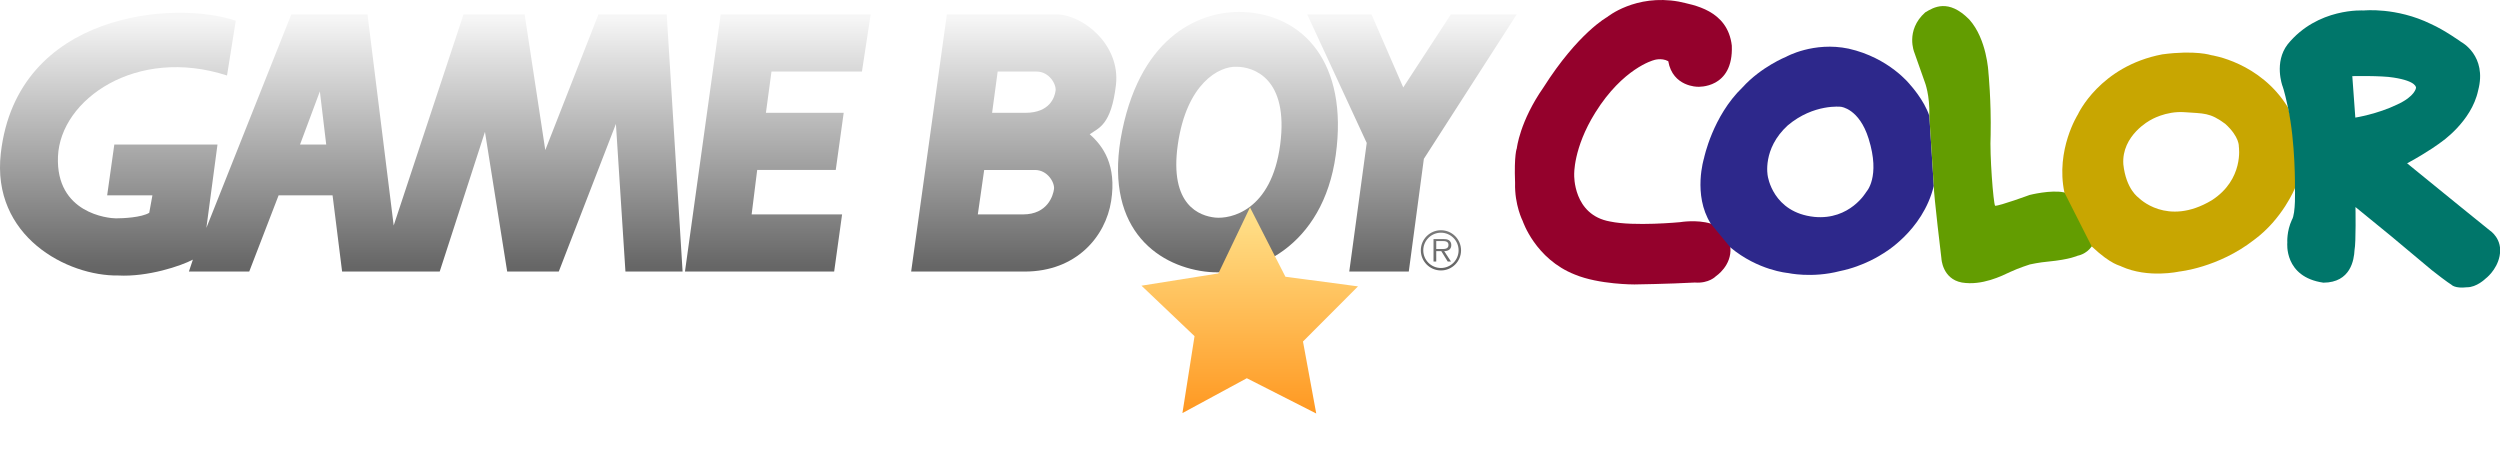 <?xml version="1.0" encoding="UTF-8" standalone="no"?>
<!-- Created by ERK -->

<svg
   version="1.2"
   width="934.577"
   height="175.168"
   xml:space="preserve"
   id="svg14"
   sodipodi:docname="gbc_top-w.svg"
   inkscape:version="1.4 (86a8ad7, 2024-10-11)"
   xmlns:inkscape="http://www.inkscape.org/namespaces/inkscape"
   xmlns:sodipodi="http://sodipodi.sourceforge.net/DTD/sodipodi-0.dtd"
   xmlns:xlink="http://www.w3.org/1999/xlink"
   xmlns="http://www.w3.org/2000/svg"
   xmlns:svg="http://www.w3.org/2000/svg"><defs
   id="defs14"><linearGradient
     id="f-0"
     gradientUnits="userSpaceOnUse"
     x1="538.598"
     y1="-0.713"
     x2="538.598"
     y2="98.787"
     gradientTransform="translate(-9.5978415e-4,-6.4086473e-4)"><stop
       offset=".005"
       style="stop-color:#2e5c92"
       id="stop11-9" /><stop
       offset="1"
       style="stop-color:#2e3192"
       id="stop12-4" /></linearGradient><linearGradient
     id="g-8"
     gradientUnits="userSpaceOnUse"
     x1="539.144"
     y1="-0.713"
     x2="539.144"
     y2="98.787"
     gradientTransform="translate(-9.5978415e-4,-6.4086473e-4)"><stop
       offset=".005"
       style="stop-color:#2e5c92"
       id="stop13-8" /><stop
       offset="1"
       style="stop-color:#2e3192"
       id="stop14-2" /></linearGradient><linearGradient
     id="a-4"
     gradientUnits="userSpaceOnUse"
     x1="527.771"
     y1="-0.713"
     x2="527.771"
     y2="98.787"
     gradientTransform="translate(-9.5978415e-4,-6.4086473e-4)"><stop
       offset=".005"
       style="stop-color:#2e5c92"
       id="stop15" /><stop
       offset="1"
       style="stop-color:#2e3192"
       id="stop16" /></linearGradient><linearGradient
     id="d-5"
     gradientUnits="userSpaceOnUse"
     x1="458.994"
     y1="-0.713"
     x2="458.994"
     y2="98.787"
     gradientTransform="translate(-9.5978415e-4,-6.4086473e-4)"><stop
       offset=".005"
       style="stop-color:#2e5c92"
       id="stop17" /><stop
       offset="1"
       style="stop-color:#2e3192"
       id="stop18" /></linearGradient><linearGradient
     id="linearGradient1"
     gradientUnits="userSpaceOnUse"
     x1="378.921"
     y1="-0.713"
     x2="378.921"
     y2="98.787"><stop
       offset=".005"
       style="stop-color:#2e5c92"
       id="stop19" /><stop
       offset="1"
       style="stop-color:#2e3192"
       id="stop20" /></linearGradient><linearGradient
     id="b-5"
     gradientUnits="userSpaceOnUse"
     x1="290.738"
     y1="-0.713"
     x2="290.738"
     y2="98.787"
     gradientTransform="translate(-9.5978415e-4,-6.4086473e-4)"><stop
       offset=".005"
       style="stop-color:#2e5c92"
       id="stop21" /><stop
       offset="1"
       style="stop-color:#2e3192"
       id="stop22" /></linearGradient><linearGradient
     id="c-1"
     gradientUnits="userSpaceOnUse"
     x1="127.571"
     y1="-0.713"
     x2="127.571"
     y2="98.787"
     gradientTransform="matrix(1,0,0,1,-9.5978193e-4,-6.4086325e-4)"><stop
       offset=".005"
       style="stop-color:#2e5c92"
       id="stop23" /><stop
       offset="1"
       style="stop-color:#2e3192"
       id="stop24" /></linearGradient><linearGradient
     inkscape:collect="always"
     xlink:href="#linearGradient18"
     id="linearGradient1-5"
     gradientUnits="userSpaceOnUse"
     x1="283.501"
     y1="49.798"
     x2="283.501"
     y2="131.809" /><linearGradient
     id="linearGradient18"
     inkscape:collect="always"><stop
       style="stop-color:#ffe793;stop-opacity:1;"
       offset="0"
       id="stop18-1" /><stop
       style="stop-color:#ff941b;stop-opacity:1;"
       offset="1"
       id="stop19-7" /></linearGradient><filter
     style="color-interpolation-filters:sRGB"
     inkscape:label="Drop Shadow"
     id="filter128-4-3"
     x="-0.254"
     y="-0.267"
     width="1.507"
     height="1.533"><feFlood
       result="flood"
       in="SourceGraphic"
       flood-opacity="0.498"
       flood-color="rgb(0,0,0)"
       id="feFlood127-5-8" /><feGaussianBlur
       result="blur"
       in="SourceGraphic"
       stdDeviation="1"
       id="feGaussianBlur127-5-9" /><feOffset
       result="offset"
       in="blur"
       dx="0"
       dy="0"
       id="feOffset127-1-3" /><feComposite
       result="comp1"
       operator="in"
       in="flood"
       in2="offset"
       id="feComposite127-7-4" /><feComposite
       result="fbSourceGraphic"
       operator="over"
       in="SourceGraphic"
       in2="comp1"
       id="feComposite128-1-4" /><feColorMatrix
       result="fbSourceGraphicAlpha"
       in="fbSourceGraphic"
       values="0 0 0 -1 0 0 0 0 -1 0 0 0 0 -1 0 0 0 0 1 0"
       id="feColorMatrix128-1-6" /><feFlood
       id="feFlood128-5-0"
       result="flood"
       in="fbSourceGraphic"
       flood-opacity="0.498"
       flood-color="rgb(0,0,0)" /><feGaussianBlur
       id="feGaussianBlur128-2-6"
       result="blur"
       in="fbSourceGraphic"
       stdDeviation="1" /><feOffset
       id="feOffset128-7-6"
       result="offset"
       in="blur"
       dx="0"
       dy="0" /><feComposite
       id="feComposite129-6-1"
       result="comp1"
       operator="in"
       in="flood"
       in2="offset" /><feComposite
       id="feComposite130-1-8"
       result="fbSourceGraphic"
       operator="over"
       in="fbSourceGraphic"
       in2="comp1" /><feColorMatrix
       result="fbSourceGraphicAlpha"
       in="fbSourceGraphic"
       values="0 0 0 -1 0 0 0 0 -1 0 0 0 0 -1 0 0 0 0 1 0"
       id="feColorMatrix136-4-4" /><feFlood
       id="feFlood136-2-9"
       result="flood"
       in="fbSourceGraphic"
       flood-opacity="0.498"
       flood-color="rgb(0,0,0)" /><feGaussianBlur
       id="feGaussianBlur136-3-6"
       result="blur"
       in="fbSourceGraphic"
       stdDeviation="5" /><feOffset
       id="feOffset136-2-3"
       result="offset"
       in="blur"
       dx="0"
       dy="0" /><feComposite
       id="feComposite136-2-7"
       result="comp1"
       operator="in"
       in="flood"
       in2="offset" /><feComposite
       id="feComposite137-1-8"
       result="fbSourceGraphic"
       operator="over"
       in="fbSourceGraphic"
       in2="comp1" /><feColorMatrix
       result="fbSourceGraphicAlpha"
       in="fbSourceGraphic"
       values="0 0 0 -1 0 0 0 0 -1 0 0 0 0 -1 0 0 0 0 1 0"
       id="feColorMatrix137-6-8" /><feFlood
       id="feFlood137-8-2"
       result="flood"
       in="fbSourceGraphic"
       flood-opacity="0.498"
       flood-color="rgb(0,0,0)" /><feGaussianBlur
       id="feGaussianBlur137-5-9"
       result="blur"
       in="fbSourceGraphic"
       stdDeviation="0.1" /><feOffset
       id="feOffset137-7-1"
       result="offset"
       in="blur"
       dx="0"
       dy="0" /><feComposite
       id="feComposite138-6-3"
       result="comp1"
       operator="in"
       in="flood"
       in2="offset" /><feComposite
       id="feComposite139-1-5"
       result="comp2"
       operator="over"
       in="fbSourceGraphic"
       in2="comp1" /></filter><linearGradient
     id="linearGradient39"
     inkscape:collect="always"><stop
       style="stop-color:#f6f6f6;stop-opacity:1;"
       offset="0"
       id="stop39" /><stop
       style="stop-color:#666666;stop-opacity:1;"
       offset="1"
       id="stop40" /></linearGradient><linearGradient
     inkscape:collect="always"
     xlink:href="#linearGradient39"
     id="linearGradient29"
     gradientUnits="userSpaceOnUse"
     x1="75.281"
     y1="0.595"
     x2="75.281"
     y2="25.164" /><linearGradient
     inkscape:collect="always"
     xlink:href="#linearGradient39"
     id="linearGradient30"
     gradientUnits="userSpaceOnUse"
     x1="75.281"
     y1="0.595"
     x2="75.281"
     y2="25.164" /><linearGradient
     inkscape:collect="always"
     xlink:href="#linearGradient39"
     id="linearGradient31"
     gradientUnits="userSpaceOnUse"
     x1="75.281"
     y1="0.595"
     x2="75.281"
     y2="25.164" /><linearGradient
     inkscape:collect="always"
     xlink:href="#linearGradient39"
     id="linearGradient32"
     gradientUnits="userSpaceOnUse"
     x1="75.281"
     y1="0.595"
     x2="75.281"
     y2="25.164" /><linearGradient
     inkscape:collect="always"
     xlink:href="#linearGradient39"
     id="linearGradient33"
     gradientUnits="userSpaceOnUse"
     x1="75.281"
     y1="0.595"
     x2="75.281"
     y2="25.164" /><linearGradient
     inkscape:collect="always"
     xlink:href="#linearGradient39"
     id="linearGradient34"
     gradientUnits="userSpaceOnUse"
     x1="75.281"
     y1="0.595"
     x2="75.281"
     y2="25.164" /><linearGradient
     inkscape:collect="always"
     xlink:href="#linearGradient39"
     id="linearGradient35"
     gradientUnits="userSpaceOnUse"
     x1="75.281"
     y1="0.595"
     x2="75.281"
     y2="25.164" /><linearGradient
     inkscape:collect="always"
     xlink:href="#linearGradient39"
     id="linearGradient36"
     gradientUnits="userSpaceOnUse"
     x1="75.281"
     y1="0.595"
     x2="75.281"
     y2="25.164" /></defs><sodipodi:namedview
   id="namedview14"
   pagecolor="#ffffff"
   bordercolor="#000000"
   borderopacity="0.25"
   inkscape:showpageshadow="2"
   inkscape:pageopacity="0.0"
   inkscape:pagecheckerboard="true"
   inkscape:deskcolor="#d1d1d1"
   inkscape:zoom="1.1568319"
   inkscape:cx="460.7411"
   inkscape:cy="51.433575"
   inkscape:window-width="3840"
   inkscape:window-height="2066"
   inkscape:window-x="-11"
   inkscape:window-y="-11"
   inkscape:window-maximized="1"
   inkscape:current-layer="svg14" />
    <linearGradient
   id="a"
   gradientUnits="userSpaceOnUse"
   x1="527.771"
   y1="-0.713"
   x2="527.771"
   y2="98.787">
        <stop
   offset=".005"
   style="stop-color:#2e5c92"
   id="stop1" />
        <stop
   offset="1"
   style="stop-color:#2e3192"
   id="stop2" />
    </linearGradient>
    
    <linearGradient
   id="b"
   gradientUnits="userSpaceOnUse"
   x1="290.738"
   y1="-0.713"
   x2="290.738"
   y2="98.787">
        <stop
   offset=".005"
   style="stop-color:#2e5c92"
   id="stop3" />
        <stop
   offset="1"
   style="stop-color:#2e3192"
   id="stop4" />
    </linearGradient>
    
    <linearGradient
   id="c"
   gradientUnits="userSpaceOnUse"
   x1="127.571"
   y1="-0.713"
   x2="127.571"
   y2="98.787">
        <stop
   offset=".005"
   style="stop-color:#2e5c92"
   id="stop5" />
        <stop
   offset="1"
   style="stop-color:#2e3192"
   id="stop6" />
    </linearGradient>
    
    <linearGradient
   id="d"
   gradientUnits="userSpaceOnUse"
   x1="458.994"
   y1="-0.713"
   x2="458.994"
   y2="98.787">
        <stop
   offset=".005"
   style="stop-color:#2e5c92"
   id="stop7" />
        <stop
   offset="1"
   style="stop-color:#2e3192"
   id="stop8" />
    </linearGradient>
    
    <linearGradient
   id="e"
   gradientUnits="userSpaceOnUse"
   x1="378.921"
   y1="-0.713"
   x2="378.921"
   y2="98.787">
        <stop
   offset=".005"
   style="stop-color:#2e5c92"
   id="stop9" />
        <stop
   offset="1"
   style="stop-color:#2e3192"
   id="stop10" />
    </linearGradient>
    
    <linearGradient
   id="f"
   gradientUnits="userSpaceOnUse"
   x1="538.598"
   y1="-0.713"
   x2="538.598"
   y2="98.787">
        <stop
   offset=".005"
   style="stop-color:#2e5c92"
   id="stop11" />
        <stop
   offset="1"
   style="stop-color:#2e3192"
   id="stop12" />
    </linearGradient>
    
    <linearGradient
   id="g"
   gradientUnits="userSpaceOnUse"
   x1="539.144"
   y1="-0.713"
   x2="539.144"
   y2="98.787">
        <stop
   offset=".005"
   style="stop-color:#2e5c92"
   id="stop13" />
        <stop
   offset="1"
   style="stop-color:#2e3192"
   id="stop14" />
    </linearGradient>
    
<g
   id="g29"
   style="display:inline;fill:url(#linearGradient36)"
   inkscape:label="Gameboy-w"
   transform="matrix(3.78,0,0,3.78,1.0983673e-8,4.464)"><path
     fill="url(#c)"
     d="m 29.672,13.114 1.962,-5.258 0.628,5.258 z m -2.119,5.024 h 5.337 l 0.943,7.535 h 9.654 l 4.474,-13.815 2.198,13.815 h 5.102 l 5.651,-14.599 0.942,14.599 H 67.506 L 65.936,0.241 H 59.185 L 53.927,13.663 51.885,0.241 H 45.842 L 38.935,21.12 36.344,0.241 h -7.535 l -8.399,21.114 1.099,-8.242 H 11.305 l -0.707,5.024 h 4.475 l -0.314,1.727 c -0.785,0.47 -2.59,0.549 -3.296,0.549 -0.706,0 -5.965,-0.47 -5.73,-6.122 C 5.967,8.64 13.503,3.381 22.451,6.285 L 23.315,0.869 C 17.349,-1.171 1.681,-0.03 0.08,13.977 c -0.942,8.241 6.594,12.166 11.617,12.088 2.904,0.157 6.201,-0.942 7.378,-1.57 l -0.392,1.178 h 5.966 z"
     id="path23"
     inkscape:label="GAM"
     style="fill:url(#linearGradient29);fill-opacity:1;stroke-width:0.265" /><path
     fill="url(#b)"
     d="m 82.496,25.675 0.785,-5.654 H 74.335 l 0.549,-4.393 h 7.769 l 0.786,-5.652 h -7.692 l 0.55,-4.083 h 8.946 L 86.108,0.242 H 71.273 L 67.741,25.675 Z"
     id="path24"
     inkscape:label="E"
     style="fill:url(#linearGradient30);fill-opacity:1;stroke-width:0.265" /><path
     fill="url(#e)"
     d="m 98.116,9.976 h 3.297 c 2.433,0 2.904,-1.57 2.982,-2.197 0.079,-0.628 -0.627,-1.884 -1.883,-1.884 H 98.666 Z M 96.703,20.023 h 4.475 c 2.432,0 2.982,-1.883 3.06,-2.512 0.079,-0.628 -0.627,-1.883 -1.883,-1.883 h -5.023 z m -6.593,5.652 3.532,-25.431 h 10.832 c 2.591,0 6.358,2.983 5.888,6.986 -0.471,4.003 -1.727,4.239 -2.591,4.866 1.335,1.177 2.669,3.061 2.12,6.593 -0.55,3.533 -3.454,6.986 -8.556,6.986 z"
     id="path25"
     inkscape:label="B"
     style="fill:url(#linearGradient31);fill-opacity:1;stroke-width:0.265" /><path
     fill="url(#d)"
     d="m 122.92,0.007 c -4.082,-0.157 -9.969,2.198 -11.931,11.696 -1.962,9.497 3.296,13.343 8.163,13.971 4.867,0.628 11.696,-2.433 12.952,-11.538 C 133.36,5.03 128.885,0.243 122.92,0.007 Z m -0.628,5.416 c 1.648,0 5.18,1.099 4.316,7.692 -0.864,6.593 -4.945,7.378 -6.436,7.221 -1.492,-0.157 -4.553,-1.177 -3.689,-7.221 0.863,-6.043 4.081,-7.77 5.809,-7.692 z"
     id="path26"
     inkscape:label="O"
     style="fill:url(#linearGradient32);fill-opacity:1;stroke-width:0.265" /><path
     fill="url(#a)"
     d="m 129.279,0.242 h 6.358 l 3.14,7.223 4.709,-7.223 h 6.513 l -9.183,14.286 -1.491,11.146 h -5.886 l 1.727,-12.718 z"
     id="path27"
     inkscape:label="Y"
     style="fill:url(#linearGradient33);fill-opacity:1;stroke-width:0.265" /><path
     style="display:inline;fill:url(#linearGradient34);fill-opacity:1;stroke:none;stroke-linecap:round;stroke-miterlimit:4.5;paint-order:fill markers stroke"
     d="m 142.504,21.588 c -1.097,0 -1.99,0.891 -1.99,1.988 0,1.097 0.893,1.99 1.99,1.99 1.097,0 1.99,-0.893 1.99,-1.99 0,-1.097 -0.893,-1.988 -1.99,-1.988 z m 0,0.244 c 0.965,0 1.746,0.779 1.746,1.744 0,0.965 -0.781,1.746 -1.746,1.746 -0.965,0 -1.746,-0.781 -1.746,-1.746 0,-0.965 0.781,-1.744 1.746,-1.744 z"
     id="path28"
     sodipodi:nodetypes="ssssssssss"
     inkscape:label="Circle" /><path
     fill="url(#g)"
     d="m 142.038,22.658 h 0.636 c 0.276,0 0.577,0.041 0.577,0.386 0,0.453 -0.484,0.401 -0.796,0.401 l -0.416,-5.3e-4 v 0.214 h 0.501 l 0.635,1.026 h 0.323 l -0.672,-1.026 c 0.396,-0.01 0.703,-0.171 0.703,-0.609 0,-0.188 -0.083,-0.386 -0.25,-0.48 -0.166,-0.099 -0.355,-0.109 -0.542,-0.109 h -0.967 v 2.223 h 0.27 v -2.026 z"
     id="path29"
     inkscape:label="R"
     style="display:inline;fill:url(#linearGradient35);fill-opacity:1;stroke-width:0.265" /></g><g
   id="g2"
   transform="matrix(1.643,0,0,1.643,3.176,0.002)"
   inkscape:label="Color"
   style="display:inline"><path
     fill="#94012c"
     d="m 387.3,50.872 c -3.229,-0.969 -6.938,-0.327 -6.938,-0.327 0,0 -10.485,1.011 -15.945,-0.146 -8.457,-1.48 -8.174,-10.592 -8.174,-10.592 0,0 -0.283,-6.039 4.813,-14.208 6.289,-10.088 13.23,-11.895 13.23,-11.895 0,0 1.733,-0.649 3.36,0.217 1.013,5.854 6.688,5.818 6.688,5.818 0,0 8.171,0.545 7.771,-9.359 -0.938,-8.138 -8.782,-9.257 -12.074,-10.018 -9.864,-1.771 -16.269,3.508 -16.269,3.508 0,0 -6.614,3.578 -14.531,16.051 -5.391,7.735 -6.04,13.811 -6.04,13.811 0,0 -0.649,1.446 -0.396,7.883 -0.145,5.023 1.737,8.676 1.737,8.676 0,0 2.854,8.645 11.891,12.187 5.497,2.276 13.525,2.241 13.525,2.241 0,0 7.771,-0.108 13.733,-0.435 3.255,0.252 4.812,-1.447 4.812,-1.447 0,0 3.648,-2.385 3.289,-6.543 0,0 -0.708,-4.295 -4.482,-5.422"
     id="path3-2"
     inkscape:label="C" /><path
     fill="#2d288b"
     d="m 437.047,26.359 c -1.192,-3.612 -4.341,-7.049 -4.341,-7.049 0,0 -4.731,-6.146 -14.024,-8.242 -7.956,-1.664 -14.208,1.845 -14.208,1.845 0,0 -5.677,2.275 -9.943,6.978 -6.796,6.542 -8.749,16.088 -8.749,16.088 0,0 -2.604,8.314 1.521,14.896 l 4.482,5.422 c 6.326,5.279 13.087,5.819 13.087,5.819 0,0 5.46,1.229 11.824,-0.434 5.563,-1.122 9.614,-3.869 9.614,-3.869 0,0 9.222,-5.097 11.749,-15.509 z M 422.69,43.676 c 0,0 -3.686,6.437 -11.782,5.675 -9.51,-0.975 -10.628,-9.325 -10.628,-9.325 0,0 -1.305,-6.146 4.553,-11.498 5.931,-4.987 12.113,-4.229 12.113,-4.229 0,0 4.154,0.397 6.292,7.268 2.744,8.747 -0.548,12.109 -0.548,12.109"
     id="path1-8"
     inkscape:label="O" /><path
     fill="#639d01"
     d="m 467.773,43.787 c -3.044,-0.672 -7.917,0.575 -7.917,0.575 0,0 -6.796,2.493 -7.845,2.458 -0.396,-0.577 -1.263,-11.677 -1.012,-16.123 0.146,-7.846 -0.509,-14.243 -0.509,-14.243 0,0 -0.323,-7.558 -4.373,-12.039 -4.771,-4.811 -8.101,-2.747 -10.016,-1.593 -4.591,4.122 -2.457,9.146 -2.457,9.146 l 2.389,6.762 c 0,0 1.155,2.894 1.012,7.628 l 1.012,15.944 c 0,2.133 1.737,16.484 1.737,16.484 0,0 0.176,4.665 4.661,5.496 4.593,0.759 9.109,-1.52 11.025,-2.423 1.917,-0.901 4.447,-1.697 4.447,-1.697 0,0 2.098,-0.471 4.194,-0.65 4.916,-0.472 6.688,-1.338 6.688,-1.338 0,0 1.901,-0.286 3.184,-2.099 1.278,-1.81 2.826,-10.302 -6.22,-12.288"
     id="path2-8"
     inkscape:label="L"
     sodipodi:nodetypes="ccccccccccccccccccc" /><path
     fill="#c8a601"
     d="m 518.642,24.443 c -6.325,-10.339 -17.46,-11.894 -17.46,-11.894 0,0 -3.543,-1.194 -11.133,-0.183 -14.246,2.713 -19.2,13.667 -19.2,13.667 0,0 -5.099,8.024 -3.074,17.75 l 6.224,12.292 c 4.59,4.302 6.469,4.302 6.757,4.558 6.076,2.747 13.125,1.156 13.125,1.156 0,0 8.895,-0.867 17.029,-7.194 6.506,-4.771 9.326,-11.786 9.326,-11.786 l 0.863,-9.41 z m -17.316,21.113 c -10.231,6.146 -16.668,-0.579 -16.668,-0.579 0,0 -2.855,-1.88 -3.47,-7.593 -0.438,-6.615 6.146,-10.05 6.146,-10.05 0,0 3.471,-2.134 7.81,-1.808 4.339,0.324 5.708,0.035 9.219,2.64 3.324,3.002 3.107,5.206 3.107,5.206 0,0 1.195,7.449 -6.144,12.184"
     id="path7-5"
     inkscape:label="O" /><path
     fill="#00766a"
     d="m 520.234,42.809 c 0,0 0.218,5.783 -0.688,7.194 -1.229,2.639 -1.047,5.206 -1.047,5.206 0,0 -0.835,7.809 8.209,9.107 6.214,-0.035 6.971,-5.206 7.081,-7.411 0.36,-1.732 0.217,-9.798 0.217,-9.798 l 8.063,6.581 c 0,0 5.856,4.917 9.295,7.772 3.581,2.818 4.479,3.325 4.479,3.325 0,0 0.763,0.901 3.506,0.577 2.211,0.038 4.234,-1.952 4.234,-1.952 0,0 2.563,-1.875 3.214,-5.167 0.795,-3.905 -2.24,-5.821 -2.24,-5.821 0,0 -11.205,-9.039 -18.798,-15.258 5.097,-2.783 7.556,-4.699 7.556,-4.699 0,0 7.088,-4.698 8.604,-11.896 2.099,-7.918 -3.867,-11.024 -3.867,-11.024 0,0 -3.726,-2.676 -6.87,-4.087 -7.92,-3.868 -15.293,-3.073 -15.293,-3.073 0,0 -10.483,-0.722 -17.316,7.703 -3.144,4.083 -1.19,9.436 -1.19,9.436 0,0 0.388,0.857 1.263,4.916 1.753,8.167 1.588,18.369 1.588,18.369 z m 13.738,-16.053 -0.688,-9.435 c 0,0 6.614,-0.146 9.363,0.324 5.426,0.831 5.134,2.352 5.134,2.352 0,0 -0.181,1.915 -4.303,3.796 -4.48,2.17 -9.506,2.963 -9.506,2.963"
     id="path8-1"
     inkscape:label="R"
     sodipodi:nodetypes="ccccccccccccccccccccccccccccc" /></g><path
   sodipodi:type="star"
   style="display:inline;fill:url(#linearGradient1-5);fill-opacity:1;stroke:url(#linearGradient1-5);stroke-width:5;stroke-linecap:round;stroke-linejoin:round;stroke-dasharray:none;paint-order:fill markers stroke;filter:url(#filter128-4-3)"
   id="path16-8-6"
   inkscape:flatsided="false"
   sodipodi:sides="5"
   sodipodi:cx="283.4603"
   sodipodi:cy="94.631462"
   sodipodi:r1="40.487427"
   sodipodi:r2="20.304785"
   sodipodi:arg1="-1.5675826"
   sodipodi:arg2="-0.89316927"
   inkscape:rounded="0"
   inkscape:randomized="0"
   d="m 283.59,54.144 12.6,24.669 25.816,3.431 -19.568,19.606 4.714,25.613 -24.693,-12.551 -22.902,12.398 4.306,-27.363 -18.869,-17.95 27.355,-4.36 z"
   inkscape:transform-center-x="0.059020759"
   inkscape:transform-center-y="-4.5897356"
   transform="matrix(1.051,0,0,1.051,169.234,20.619)"
   inkscape:label="Star" /></svg>
